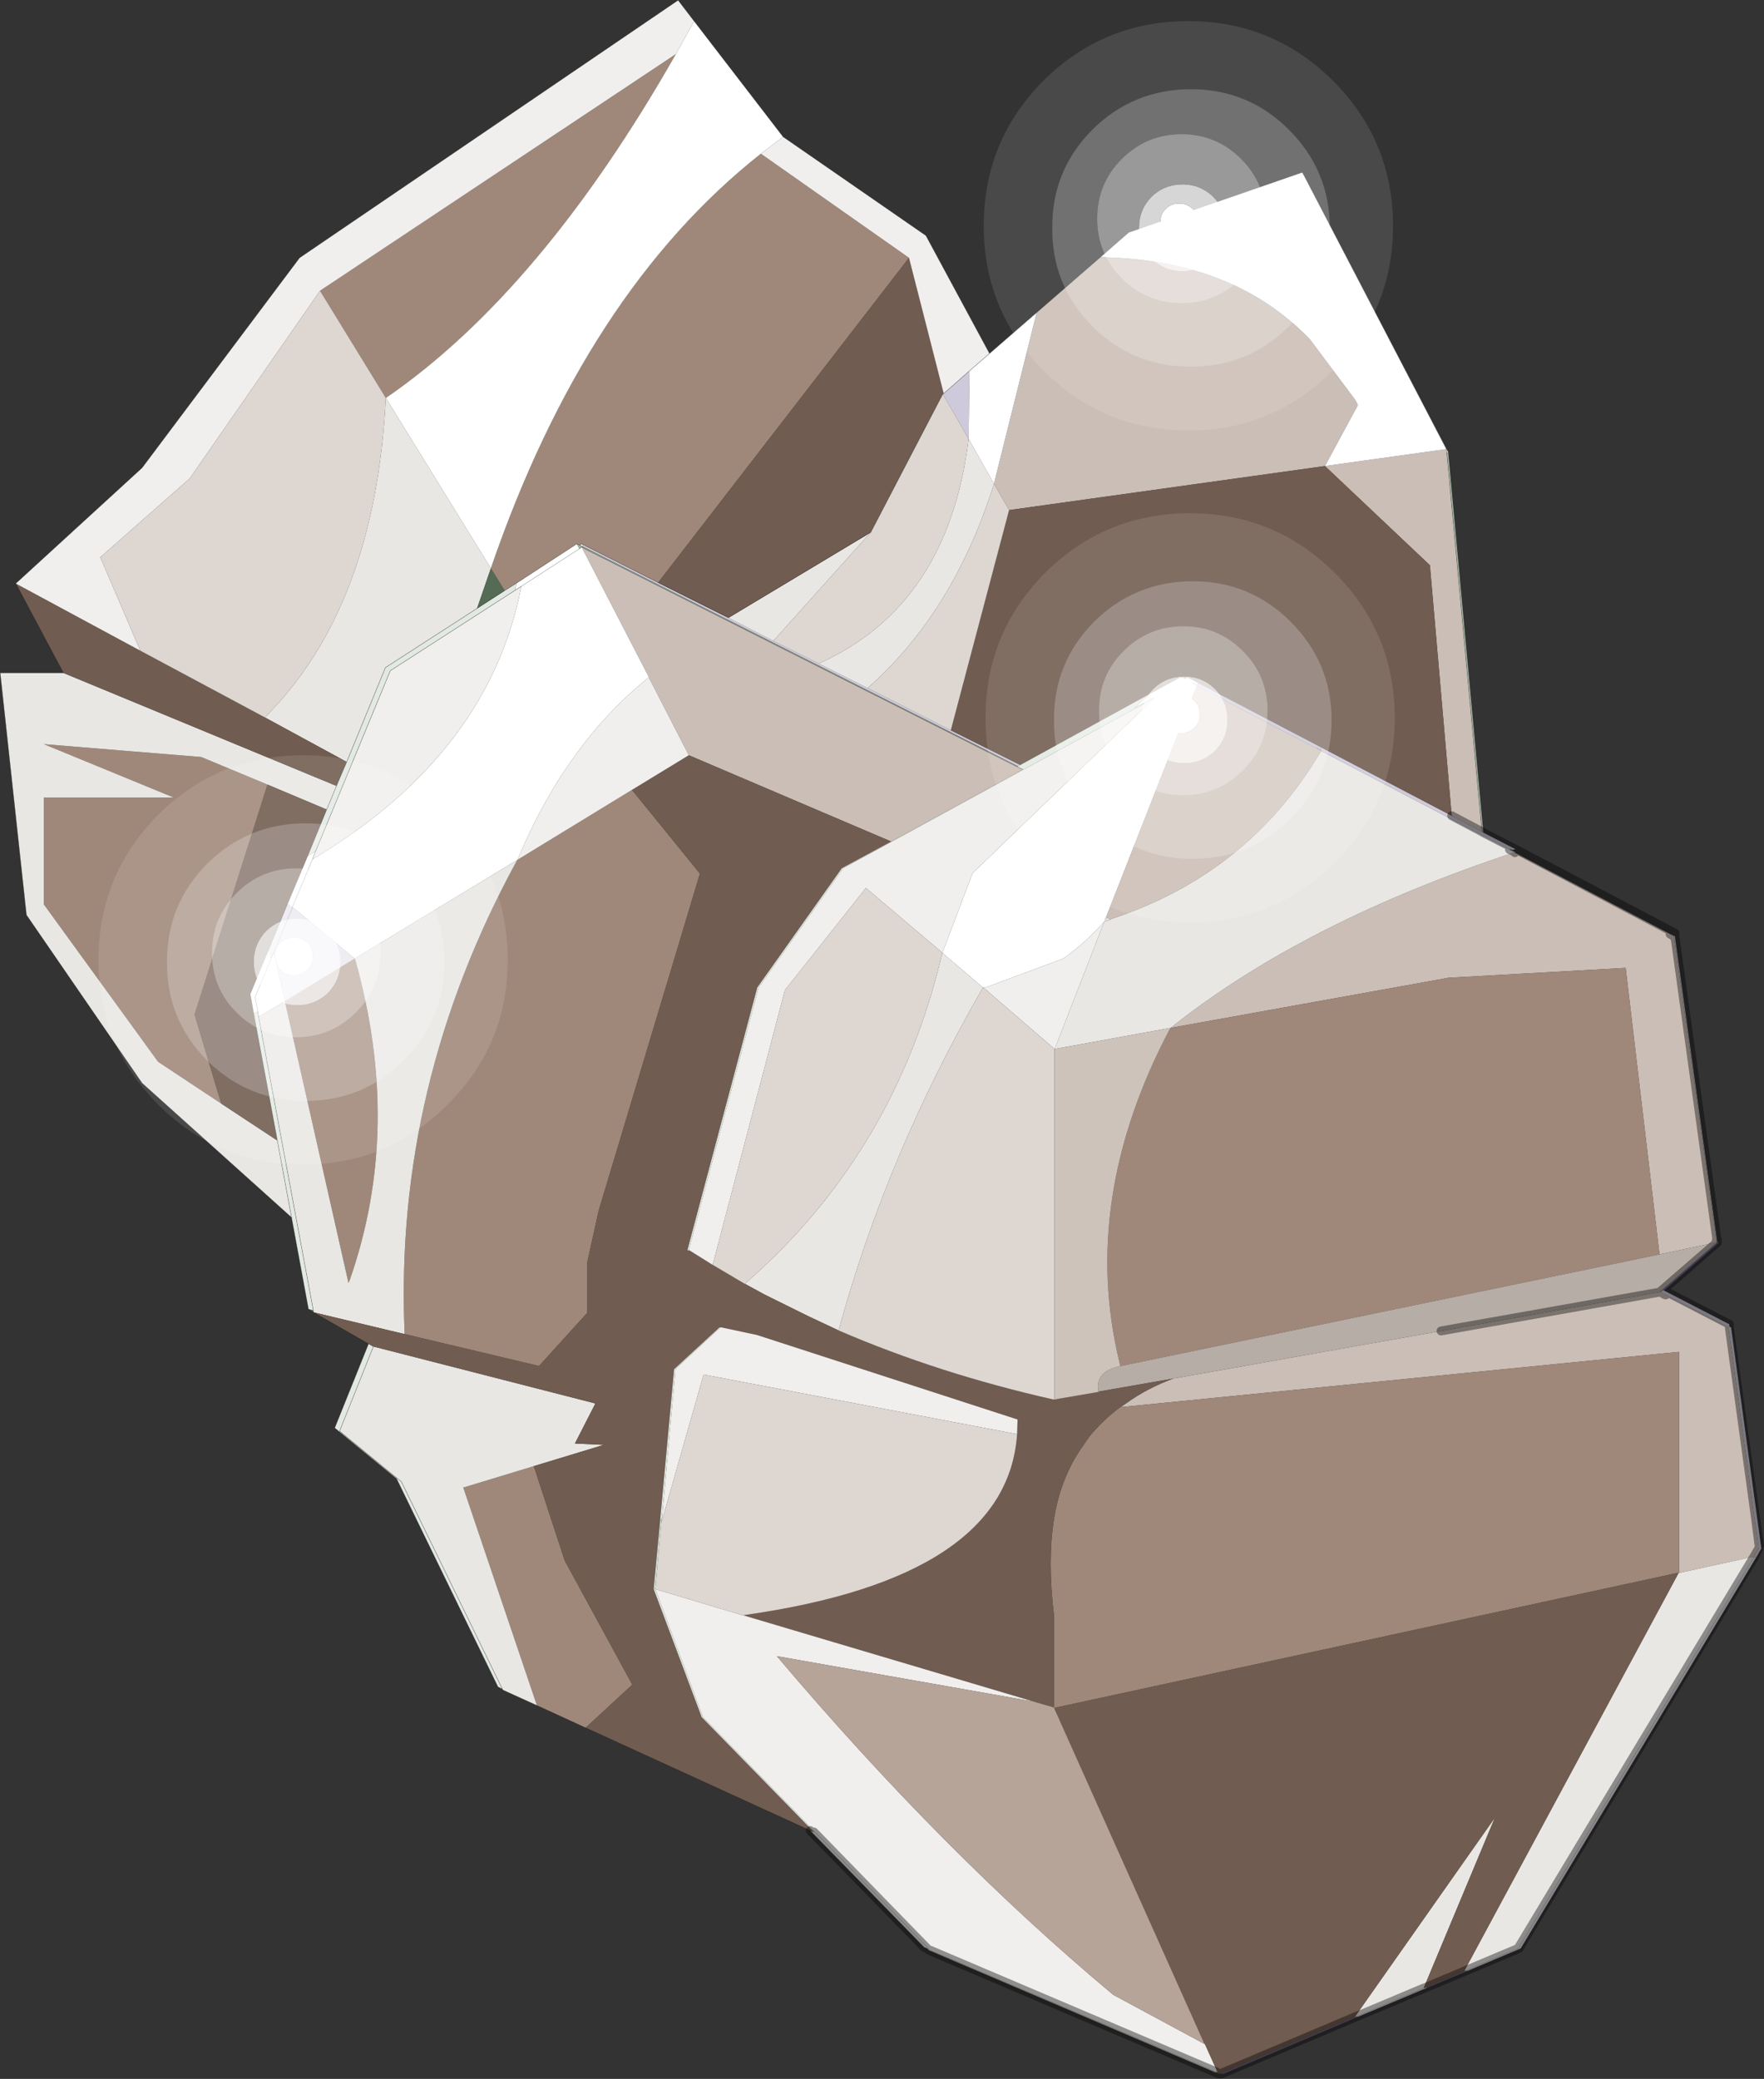 <svg viewBox="0 0 198.27 233.63" xmlns="http://www.w3.org/2000/svg" xmlns:xlink="http://www.w3.org/1999/xlink"><rect x="0" y="0" width="198.27" height="233.63" fill="#333333" stroke="none"/><g transform="translate(-146.48 -53.725)"><use transform="translate(146.5 53.75)" width="198.25" height="233.55" xlink:href="#a"/><use transform="translate(257.25 111.4)" width="46" height="46" xlink:href="#b"/><use transform="translate(157.55 138.6)" width="46" height="46" xlink:href="#b"/><use transform="translate(257.05 56.1)" width="46" height="46" xlink:href="#b"/></g><defs><g id="a"><path d="m334.2 158.7.55.25v.1l4.7 33.95v.05l.05.3-.1.05v-.35l-4.75-34v-.1l-.45-.25m-39.15-20.55-.1-.05-13.85-7.25v-.05l-.55-.3v-.05l.5.25v-.05l.05-.2 13.95 7.3-.1.2v.05l-.45-.25v.05l.55.3v.05" fill="#c5bed3" fill-rule="evenodd" transform="translate(-146.5 -53.75)"/><path d="m334.2 158.7.45.25v.1l4.75 34v.3l-6.4 1.35v-.05l-3.8-32.15-19.75 1.1h-.1L278 169.25h.05l.75-.6q14.7-11.45 37.8-19.1l.1-.05.05.05 17.45 9.15M263 88.85l7.2-6.25.6.05q14.4.4 22.9 9.2l5.05 6.75.15.25.2.4-3.7 6.85 13.65-1.9.05.4 3.95 42.6-3.4-1.8-2.45-28.15-11.8-11.15-35.5 4.95-1.7-2.95 4.8-19.25m70.05 110.05h.05l.45.3.15.05 7.05 3.65 3.4 24.85-.55.95h-.2l-8.2 1.8v-24.85l-62.65 6.2h-.15.05l.65-.45q2.3-1.65 5.25-2.75l30.1-5.35 24.5-4.35.1-.05m-86.4-50.6-22.75-9.7-4.45-8.65-.05-.15-7.55-14.6.15.05.1.1 48.7 24.55.65.3-14.8 8.1m48.3-10.2v.05q-8.1 13.75-23.55 18.85l-.05.05-.45-.2-.1-.05 10.2-26 .1.05 13.85 7.25" fill="#cbbeb6" fill-rule="evenodd" transform="translate(-146.5 -53.75)"/><path d="m278 169.25 31.35-5.65h.1l19.75-1.1 3.8 32.15v.05l-60.6 12.55-.1-.45q-4.45-18.3 5.7-37.5v-.05m-65.7 78.65-5.45-2.5-.05-.1-8.25-24.4 7.9-2.4.05.05 3.45 10.55 7.6 13.95-5.2 4.8-.05.05m122.9-17.4h-.2l-69.95 15.15h-.1V235.3q-.75-6.2 0-10.9.7-4.3 2.85-7.6l1.1-1.6q1.5-1.85 3.5-3.35h.15l62.65-6.2v24.85m-117.7-88 .1.1 7.55 9.3-11.4 37.95-1.25 5.7v5.7l-5.4 5.95v.05l-15.15-3.6v-.25q-1.15-27.7 12.6-52.9l.1-.15 12.85-7.85m31.15-59.8-28.2 36.5-8.6-4.35-.2.15-.35-.15-6.75 4.4-1.35.85-1.55-2.5Q212.3 86.55 232 71l16.65 11.7m-58.8 15.75-7.4-12.05 40-26.6q-15.2 26.7-32.6 38.65m-18.5 79.3-7.1-4.7-12.85-17.7v-12H166l-14.6-6 17.7 1.45 7.45 3.1-8.2 25.85 3 10m15-16.3.05.1q5.35 18.95-.6 36l-.15.35-7.15-31.65 7.85-4.8" fill="#9f8879" fill-rule="evenodd" transform="translate(-146.5 -53.75)"/><path d="m339.4 193.4.1-.05-.05.05.25-.05-6.2 5.4-.1-.05-.25.2h-.1l6.35-5.5m.05-.35V193h.05l-.05.05m-28.1 82.2-4.55 1.9.05-.1-.25.1.05-.05 4.4-1.85.1-.05v.05l.25-.1-.05.1m-12.3 5.15-15.1 6.4-.1-.05-.1.05-.05-.05 15.05-6.35.1-.05h.05l-.05.05.25-.1-.05.1m40.4-87-6.05 5.3 6.05-5.3m-55.6 93.35 15-6.35-15 6.35m23-9.7 4.3-1.8-4.3 1.8" fill="#756796" fill-rule="evenodd" transform="translate(-146.5 -53.75)"/><path d="M339.4 193.35v.05l-6.35 5.5-.1.05-24.5 4.35-30.1 5.35-8.3 1.45-.1.05q-.45-2.3 2.45-2.9L333 194.7l6.4-1.35" fill="#b7ada7" fill-rule="evenodd" transform="translate(-146.5 -53.75)"/><path d="m333.5 198.75 7.35 3.8v.25l.2.1 3.4 24.85-.55.95-.25.05.05-.05.45-.95-.45.95h-.1l.55-.95-3.4-24.85-7.05-3.65-.15-.05-.45-.3h.05l.25-.2.1.05m-20.3-51.45 3.6 1.85-.3.1h-.05l-.2-.1-.1.05.65.3-.05.05-.05-.05-21.65-11.35v-.05l-.55-.3v-.05l.45.25v-.05l.1-.2 14.6 7.65 3.4 1.8.15.1m30.6 77.05.4 3.1.05-.05-.45-3.05-2.95-21.45v-.1.1l2.95 21.45.45 3.05-.05.05-.4-3.1M252.45 98l.1-.05 2.9-2.55-.1 7.65-2.9-5.05m-32 21.2 7.9 3.95 5.05 2.6 10.6 5.3 9.35 4.75 7.8 3.9-.25.15-48.85-24.65-.2-.35 8.6 4.35" fill="#cfcadb" fill-rule="evenodd" transform="translate(-146.5 -53.75)"/><path d="m206.85 245.4-3.85-1.75-.05-.1-11.35-23.3-6.95-5.7 3.8-9.5 24.95 6.4-2.3 4.5 3.25.15-15.8 4.8 8.25 24.4.05.1m-27.6-54.85-16.8-15.1-13-18.9-2.95-27.2h7.1l30.7 12.7-1.1 2.65-6.65-2.8-7.45-3.1-17.7-1.45 14.6 6h-14.6v12l12.85 17.7 7.1 4.7 6.3 4.15 1.6 8.65M335.2 230.5l8.2-1.8h.2l-26.5 44-5.95 2.5-.1.05.05-.1 24.05-44.65h.05m-94.45-27.25-.1-.05-3.3-1.55-4.95-2.45-2.2-1.2.05-.05q16.8-14.6 22.1-36.95l.05-.1v-.1l.1.1 4.45 3.8-.1.2q-10.75 18.7-16.1 38.3v.05m-48.8.4-10.25-2.45v-.2l-6.15-33 2.95-1.75 7.15 31.65.15-.35q5.95-17.05.6-36l-.05-.1 18.3-11.1-.1.15q-13.75 25.2-12.6 52.9v.25m36.4-80.5 16-9.6-10.95 12.2-5.05-2.6m-52.1 11.2q12.4-12.35 13.6-35.9l11.8 19.15-1.55 4.5-10.3 6.65-4.35 10.6-9.2-5m67.75-3.3-5.5-2.75q14.55-6.5 16.85-25.25l2.85 5.05q-4.55 14.45-14.2 22.95m27.35 26 .05-.05q15.45-5.1 23.55-18.85v-.05l.1.05 21.65 11.35-.1.05q-23.1 7.65-37.8 19.1l-.75.6H278l-12.9 2.35h-.1l.05-.05 5.55-14.25.75-.25m27.55 123.3h-.05l-.1.05L314.5 258l-8 19.15-7.6 3.2" fill="#e9e7e4" fill-rule="evenodd" transform="translate(-146.5 -53.75)"/><path d="m343.9 228.7-26.5 44-6.05 2.55.05-.1-.25.1v-.05l5.95-2.5 26.5-44h.1l-.05.05.25-.05m-37.1 48.45-7.75 3.25.05-.1-.25.1.05-.05 7.6-3.2.15-.05-.05.05-7.5 3.15 7.5-3.15.25-.1-.05.1m-127.45-121.5 7 5.8-7.85 4.8-1.25-5.5-.3.7-.25-1.05 2.1-5.1.55.45-2.1 5 2.1-5v-.1m164.3 73.1L317.2 272.7l-5.8 2.45 5.8-2.45 26.45-43.95" fill="#dfdce7" fill-rule="evenodd" transform="translate(-146.5 -53.75)"/><path d="m283.7 286.75-.05.05-.05-.05-.3-.1v-.05l-.05-.15-1.35-3-.05-.05-16.9-37.75-.05-.05-2.25-.65-32.65-9.7h.1l.25-.05q29.35-4.2 30.45-20.3l.05-1.65-29.3-9.5-4-.85h-.2l-5.1 4.7-1.6 17.3-.7 7.4 5.4 14.4 12.6 12.9-.4-.15-25.25-11.55.05-.05 5.2-4.8-7.6-13.95-3.45-10.55-.05-.05 7.9-2.4-3.25-.15 2.3-4.5-24.95-6.4-.55-.3-6.2-3.55 10.25 2.45 15.15 3.6v-.05l5.4-5.95v-5.7l1.25-5.7 11.4-37.95-7.55-9.3-.1-.1 6.4-3.9 22.75 9.7-5.55 3-9.5 13.4-7.85 29.5.15.1v-.1l2 1.25.55.35.1.05 2.95 1.75.6.35.1.05 2.2 1.2 4.95 2.45 3.3 1.55.1.05q11.25 4.85 24.1 7.75h.25l.2-.05 4.65-.8.1-.05 8.3-1.45q-2.95 1.1-5.25 2.75l-.65.45h-.05q-2 1.5-3.5 3.35l-1.1 1.6q-2.15 3.3-2.85 7.6-.75 4.7 0 10.9v10.35h.1L335 230.5h.2-.05l-24.05 44.65-.05.1-4.4 1.85-.15.05 8-19.15-15.75 22.4-15.05 6.35m-130.1-157.4-5.35-10.05 14 7.55 14 7.5 9.2 5-1.15 2.7-30.7-12.7m98.95-31.4-.1.05-8.1 15.55-16 9.6-7.9-3.95 28.2-36.5 3.9 15.25m8.6 41.75-7.8-3.9 6.55-24.75 35.5-4.95 11.8 11.15 2.45 28.15-14.6-7.65-13.95-7.3-1.15-.6-.25.15-.3-.15h-.25l-3.6 1.95-14.4 7.9m-77.95 5-2.15 5.25-2.25 5.35-2.1 5.1-2.1 5.05.4 2.2 2.65 14.25-6.3-4.15-3-10 8.2-25.85 6.65 2.8" fill="#705c50" fill-rule="evenodd" transform="translate(-146.5 -53.75)"/><path d="m148.25 119.3 14.2-13 17.7-23.6 42.55-28.95 1.8 2.35-2.05 3.7-40 26.6-14.65 21.1-10.05 8.85 4.5 10.5-14-7.55m86.25-50.2 16.05 11.1 7.15 13.25-2.25 1.95-2.9 2.55-3.9-15.25L232 71l2.5-1.9m-7.95 126.75-.1-.05-.55-.35-2-1.25 7.85-29.5 9.5-13.4 34.65-18.95.35-.2-20.45 19.7-3.4 8.95-8.55-7.25-.05-.05-.1.15-9 11.35-8.1 30.8-.05.05m-2.65-57.25-6.4 3.9-12.85 7.85.4-.95q5.25-12.1 14.1-19.35l.25-.25.05.15 4.45 8.65m-18.8-19-.05.15q-3.65 18.6-23.2 30.4l-.25.15.35-.9 8.4-20.3 14.05-9.05.7-.45m65.5 37.7-5.55 14.25-.05.05-7.95-6.85-.1-.05h.3l8.75-3.25q2.4-1.7 4.6-4.15m-43.15 45.6h.1l4 .85 29.3 9.5-.05 1.65-35.25-6.7v.05l-4.75 16.65.1-.75 1.5-16.55 5.05-4.7m2.55 32.35 32.65 9.7-28.85-5.1q18.7 22.1 37.8 38.05l10.3 5.55 1.35 3 .05.15v.05l-.15-.1-32.1-13.65-25.55-26.2-5.35-14.35-.05-.05.15.05 9.7 2.9h.05" fill="#f1efed" fill-rule="evenodd" transform="translate(-146.5 -53.75)"/><path d="m224.5 56.1 10 13L232 71q-19.7 15.55-30.35 46.6l-11.8-19.15q17.4-11.95 32.6-38.65l2.05-3.7m33.2 37.35 5.3-4.6-4.8 19.25-2.85-5.05.1-7.65 2.25-1.95m12.5-10.85 3.15-2.75 19.5-6.75.2.35 16.2 31.1-.15.05-.05-.4-13.65 1.9 3.7-6.85-.2-.4-.15-.25-5.05-6.75q-8.5-8.8-22.9-9.2l-.6-.05m-58.15 32.6-.4-.2.2-.15.2.35m-.75-.35.3.55.25-.2 7.55 14.6-.25.25q-8.85 7.25-14.1 19.35l-.4.95-18.3 11.1-7-5.8 2.25-5.35-2.25 5.35v.1l-.55-.45 2.25-5.35.7-.45.2-.1-.35.9.25-.15q19.55-11.8 23.2-30.4l.05-.15-.7.45.05-.4.1-.4 6.75-4.4m.3.55-6.5 4.2 6.5-4.2m-34.35 45.35 1.25 5.5-2.95 1.75-.1-.6-.3-1.6 1.8-4.35-1.8 4.35.3 1.6-.45.25-.4-2.2 2.1-5.05.25 1.05.3-.7m98.65-28.4.2-.2-2.1 1.15 1.55-1.5 3.6-1.95.15.05.1-.05.3.15.25-.15 1.15.6-.05.2v.05l-.5-.25v.05l.55.3v.05l-.1-.05-10.2 26-.05.05-.1.4-.05.05q-2.2 2.45-4.6 4.15l-8.75 3.25h-.3l-4.45-3.8-.1-.1 3.4-8.95 20.45-19.7-.35.2m17.15-58.9 16 30.75-16-30.75" fill="#fff" fill-rule="evenodd" transform="translate(-146.5 -53.75)"/><path d="M265 211h-.15q-12.85-2.9-24.1-7.75v-.05q5.35-19.6 16.1-38.3l.1-.2.1.05 7.95 6.85V211m-34.8-13-.1-.05-.6-.35-2.95-1.75.05-.05 8.1-30.8 9-11.35.1-.15.05.05 8.55 7.25v.1l-.05.1q-5.3 22.35-22.1 36.95l-.05.05m14.15-84.45 8.1-15.55 2.9 5.05q-2.3 18.75-16.85 25.25l-5.1-2.55 10.95-12.2m-61.9-27.15 7.4 12.05q-1.2 23.55-13.6 35.9l-14-7.5-4.5-10.5 10.05-8.85 14.65-21.1m70.9 49.4-9.35-4.75q9.65-8.5 14.2-22.95l1.7 2.95-6.55 24.75m7.45 79.1q-1.1 16.1-30.45 20.3l-.25.05h-.15l-9.7-2.9-.15-.05.05-.15.65-7.25 4.75-16.65v-.05l35.25 6.7" fill="#ded6d1" fill-rule="evenodd" transform="translate(-146.5 -53.75)"/><path d="m309.25 104.55 3.95 42.75-.15-.1-3.95-42.6.15-.05m-97.2 10.65 48.85 24.65-.1.05-48.7-24.55-.1-.1-.15-.05-.25.2-.3-.55.35.15.4.2" fill="#a6b7a6" fill-rule="evenodd" transform="translate(-146.5 -53.75)"/><path d="M283.15 286.65 250.9 272.9l-.2-.2-.35-.15-12.8-13.1.4.15-12.6-12.9-5.4-14.4.2.05 5.35 14.35 25.55 26.2 32.1 13.65v.1m-80.2-43.1-.5-.25-11.4-23.4-6.95-5.7 3.8-9.45.55.3-3.8 9.5 6.95 5.7 11.35 23.3m-21.8-42.7-1.9-10.3-1.6-8.65-2.65-14.25.45-.25.1.6 6.15 33-.55-.15m42.75-6.65v.1l-.15-.1 7.85-29.5 9.5-13.4 5.55-3 14.8-8.1-.65-.3.1-.05.25-.15 14.4-7.9-1.55 1.5 2.1-1.15-.2.2-34.65 18.95-9.5 13.4-7.85 29.5m-20.7-74.1 1.35-.85-.1.4-.05.4-14.05 9.05-8.4 20.3-.2.1-.7.45 2.15-5.25 1.1-2.65 1.15-2.7 4.35-10.6 10.3-6.65 3.1-2m47.5 152.6-12.75-13.1 12.75 13.1m-30.05-47.8 1.6-17.3 5.1-4.7h.1l-5.05 4.7-1.5 16.55-.25.75" fill="#e2e9e2" fill-rule="evenodd" transform="translate(-146.5 -53.75)"/><path d="m283.6 286.75-.1.05-.35-.15v-.1l.15.1.3.1M181.7 201.2l-.55-.35.55.15v.2m21.5-81.1-3.1 2 1.55-4.5 1.55 2.5m75.95 9.75h.25l-.1.05-.15-.05" fill="#566b56" fill-rule="evenodd" transform="translate(-146.5 -53.75)"/><path d="m271.35 157.05-.75.25.05-.05.1-.4.05-.05.1.05.45.2" fill="#e4deda" fill-rule="evenodd" transform="translate(-146.5 -53.75)"/><path d="m269.95 210.15-4.65.8-.2.05h-.1v-39.4h.1l12.9-2.35v.05q-10.15 19.2-5.7 37.5l.1.45q-2.9.6-2.45 2.9" fill="#cec3bb" fill-rule="evenodd" transform="translate(-146.5 -53.75)"/><path d="m262.65 244.95 2.25.65.05.05 16.9 37.75.05.05-10.3-5.55q-19.1-15.95-37.8-38.05l28.85 5.1" fill="#b6a498" fill-rule="evenodd" transform="translate(-146.5 -53.75)"/><path d="m220.15 232.35-.2-.05.7-7.4.25-.75-.1.75-.65 7.25-.05.15.05.05" fill="#d3dcd3" fill-rule="evenodd" transform="translate(-146.5 -53.75)"/><path d="m339.45 193-4.7-33.95v-.1l-.55-.25.45.25v.1m4.75 34v.35m.1-.05-.05-.3m.05-.05-.05.05m.05.3-.05.05m-5.95 5.35 7.35 3.8v.35l2.95 21.45.45 3.05-.05.05-.4-3.1m-59.95 62.4-.1.05-.05-.05-.05.05-.05-.05-.1.05-.35-.15-32.25-13.75-.2-.2-.35-.15-12.8-13.1M313.2 147.3l3.6 1.85 17.95 9.45m-1.6 40.3.25-.2 6.05-5.3m-31 9.9 24.5-4.35.1-.05 6.35-5.5m-6.3 5.5.45.3.15.05m10.45 28.5-.45.95-.05.05M333.4 198.7l.1.05m-22.45 76.5.1-.05 5.95-2.5 26.5-44m.55-.95-.55.95m-33.95-83.3 3.4 1.8.15.1m3.05 1.85.2.1m.35.25-.65-.3m.55.3.05.05m-33.45 137.1.3.1m-.3-.1-.15-.1-32.1-13.65m-13.1-13.3 12.75 13.1m48.05 7.7.1-.05h.05l7.6-3.2m-7.75 3.25-15.05 6.35m15.15-6.35.25-.1 7.5-3.15m.05-.05-.15.05m-7.65 3.25-15 6.35m27.3-11.5.25-.1 5.8-2.45 26.45-43.95m-36.8 48.3-.25.1m4.45-1.9-4.4 1.85m4.5-1.85-4.3 1.8" fill="none" stroke="#000" stroke-linecap="round" stroke-linejoin="round" stroke-opacity=".4" transform="translate(-146.5 -53.75)"/><path d="M91.05 205.7 65.8 194.15l-5.45-2.5-3.85-1.75-.05-.1-.5-.25-11.4-23.4-6.95-5.7 3.8-9.45-6.2-3.55-.55-.35-1.9-10.3m78.45-97.1 5.3-4.6 7.2-6.25 3.15-2.75 19.5-6.75.2.35m-40.6 24.55.1-.05m-32.1 21.25 7.9 3.95 16-9.6 8.1-15.55m3-2.6-2.9 2.55m2.9-2.55 2.25-1.95m3.2 46.4L65.55 61.45l-.4-.2-.35-.15m.3.55.25-.2.15.05.1.1 48.7 24.55.65.3m-49.8-25.2.2-.15 8.6 4.35M35.1 96.55l-2.25 5.35m25.2-36.4-1.35.85-3.1 2L43.3 75l-4.35 10.6-1.15 2.7-1.1 2.65-2.15 5.25m.9-.55 8.4-20.3L57.9 66.3l.7-.45 6.5-4.2m-7.05 3.85 6.75-4.4M30.75 107l-.3.7-1.8 4.35.3 1.6.1.6 6.15 33v.2m-.1-50.9.35-.9m-3.15 5.9-2.1 5.1m.55.35 2.1-5v-.1m-.55-.35 2.25-5.35m-6.05 17.7 2.65 14.25 1.6 8.65m-4.25-22.9-.4-2.2 2.1-5.05m132.4-55.8-.05-.4-16-30.75m20 73.75-3.95-42.6M41.95 151.3l-3.8 9.5 6.95 5.7 11.35 23.3M41.4 151l.55.3m49.5 54.55-.4-.15" fill="none" stroke="#000" stroke-linecap="round" stroke-linejoin="round" stroke-opacity=".4" stroke-width=".05"/><path d="m32.75 136.8-16.8-15.1-13-18.9L0 75.6h7.1L1.75 65.55l14.2-13 17.7-23.6L76.2 0 78 2.35l10 13 16.05 11.1 7.15 13.25" fill="none" stroke="#000" stroke-linecap="round" stroke-linejoin="round" stroke-opacity=".4" stroke-width=".05"/></g><g id="c" fill="#fff" fill-rule="evenodd"><path d="M15.9.25q0-6.45-4.6-11.05-4.55-4.55-11-4.55-6.5 0-11.1 4.55-4.55 4.6-4.5 11.05-.05 6.45 4.5 11.05 4.6 4.55 11.1 4.55 6.45 0 11-4.55Q15.9 6.7 15.9.25m.35-16.55Q23-9.55 23 0t-6.75 16.25Q9.5 23 0 23q-9.55 0-16.3-6.75Q-23 9.55-23 0t6.7-16.3Q-9.55-23 0-23q9.5 0 16.25 6.7" fill-opacity=".11" transform="translate(23 23)"/><path d="M5.95-7.5q-2.8-2.8-6.7-2.8-3.95 0-6.75 2.8-2.75 2.75-2.75 6.7t2.75 6.7q2.8 2.8 6.75 2.8 3.9 0 6.7-2.8Q8.7 3.15 8.7-.8T5.95-7.5M15.9.25q0 6.45-4.6 11.05-4.55 4.55-11 4.55-6.5 0-11.1-4.55-4.55-4.6-4.5-11.05-.05-6.45 4.5-11.05 4.6-4.55 11.1-4.55 6.45 0 11 4.55Q15.9-6.2 15.9.25" fill-opacity=".302" transform="translate(23 23)"/><path d="M1.1-.4q0-.9-.6-1.5-.65-.6-1.55-.6t-1.5.6-.6 1.5.6 1.5 1.5.65Q-.15 1.7.5 1.1q.6-.6.6-1.5m1.7-2.85Q4.2-1.8 4.2.25q0 2-1.4 3.45Q1.35 5.1-.65 5.1q-2.05 0-3.5-1.4-1.4-1.45-1.4-3.45 0-2.05 1.4-3.5 1.45-1.4 3.5-1.4 2 0 3.45 1.4" fill-opacity=".8" transform="translate(23 23)"/><path d="M2.8-3.25q-1.45-1.4-3.45-1.4-2.05 0-3.5 1.4-1.4 1.45-1.4 3.5 0 2 1.4 3.45 1.45 1.4 3.5 1.4 2 0 3.45-1.4Q4.2 2.25 4.2.25q0-2.05-1.4-3.5M5.95-7.5Q8.7-4.75 8.7-.8T5.95 5.9q-2.8 2.8-6.7 2.8-3.95 0-6.75-2.8-2.75-2.75-2.75-6.7t2.75-6.7q2.8-2.8 6.75-2.8 3.9 0 6.7 2.8" fill-opacity=".498" transform="translate(23 23)"/><path d="M1.1-.4q0 .9-.6 1.5-.65.6-1.55.65-.9-.05-1.5-.65t-.6-1.5.6-1.5 1.5-.6 1.55.6q.6.6.6 1.5" transform="translate(23 23)"/></g><use width="46" height="46" xlink:href="#c" id="b"/></defs></svg>